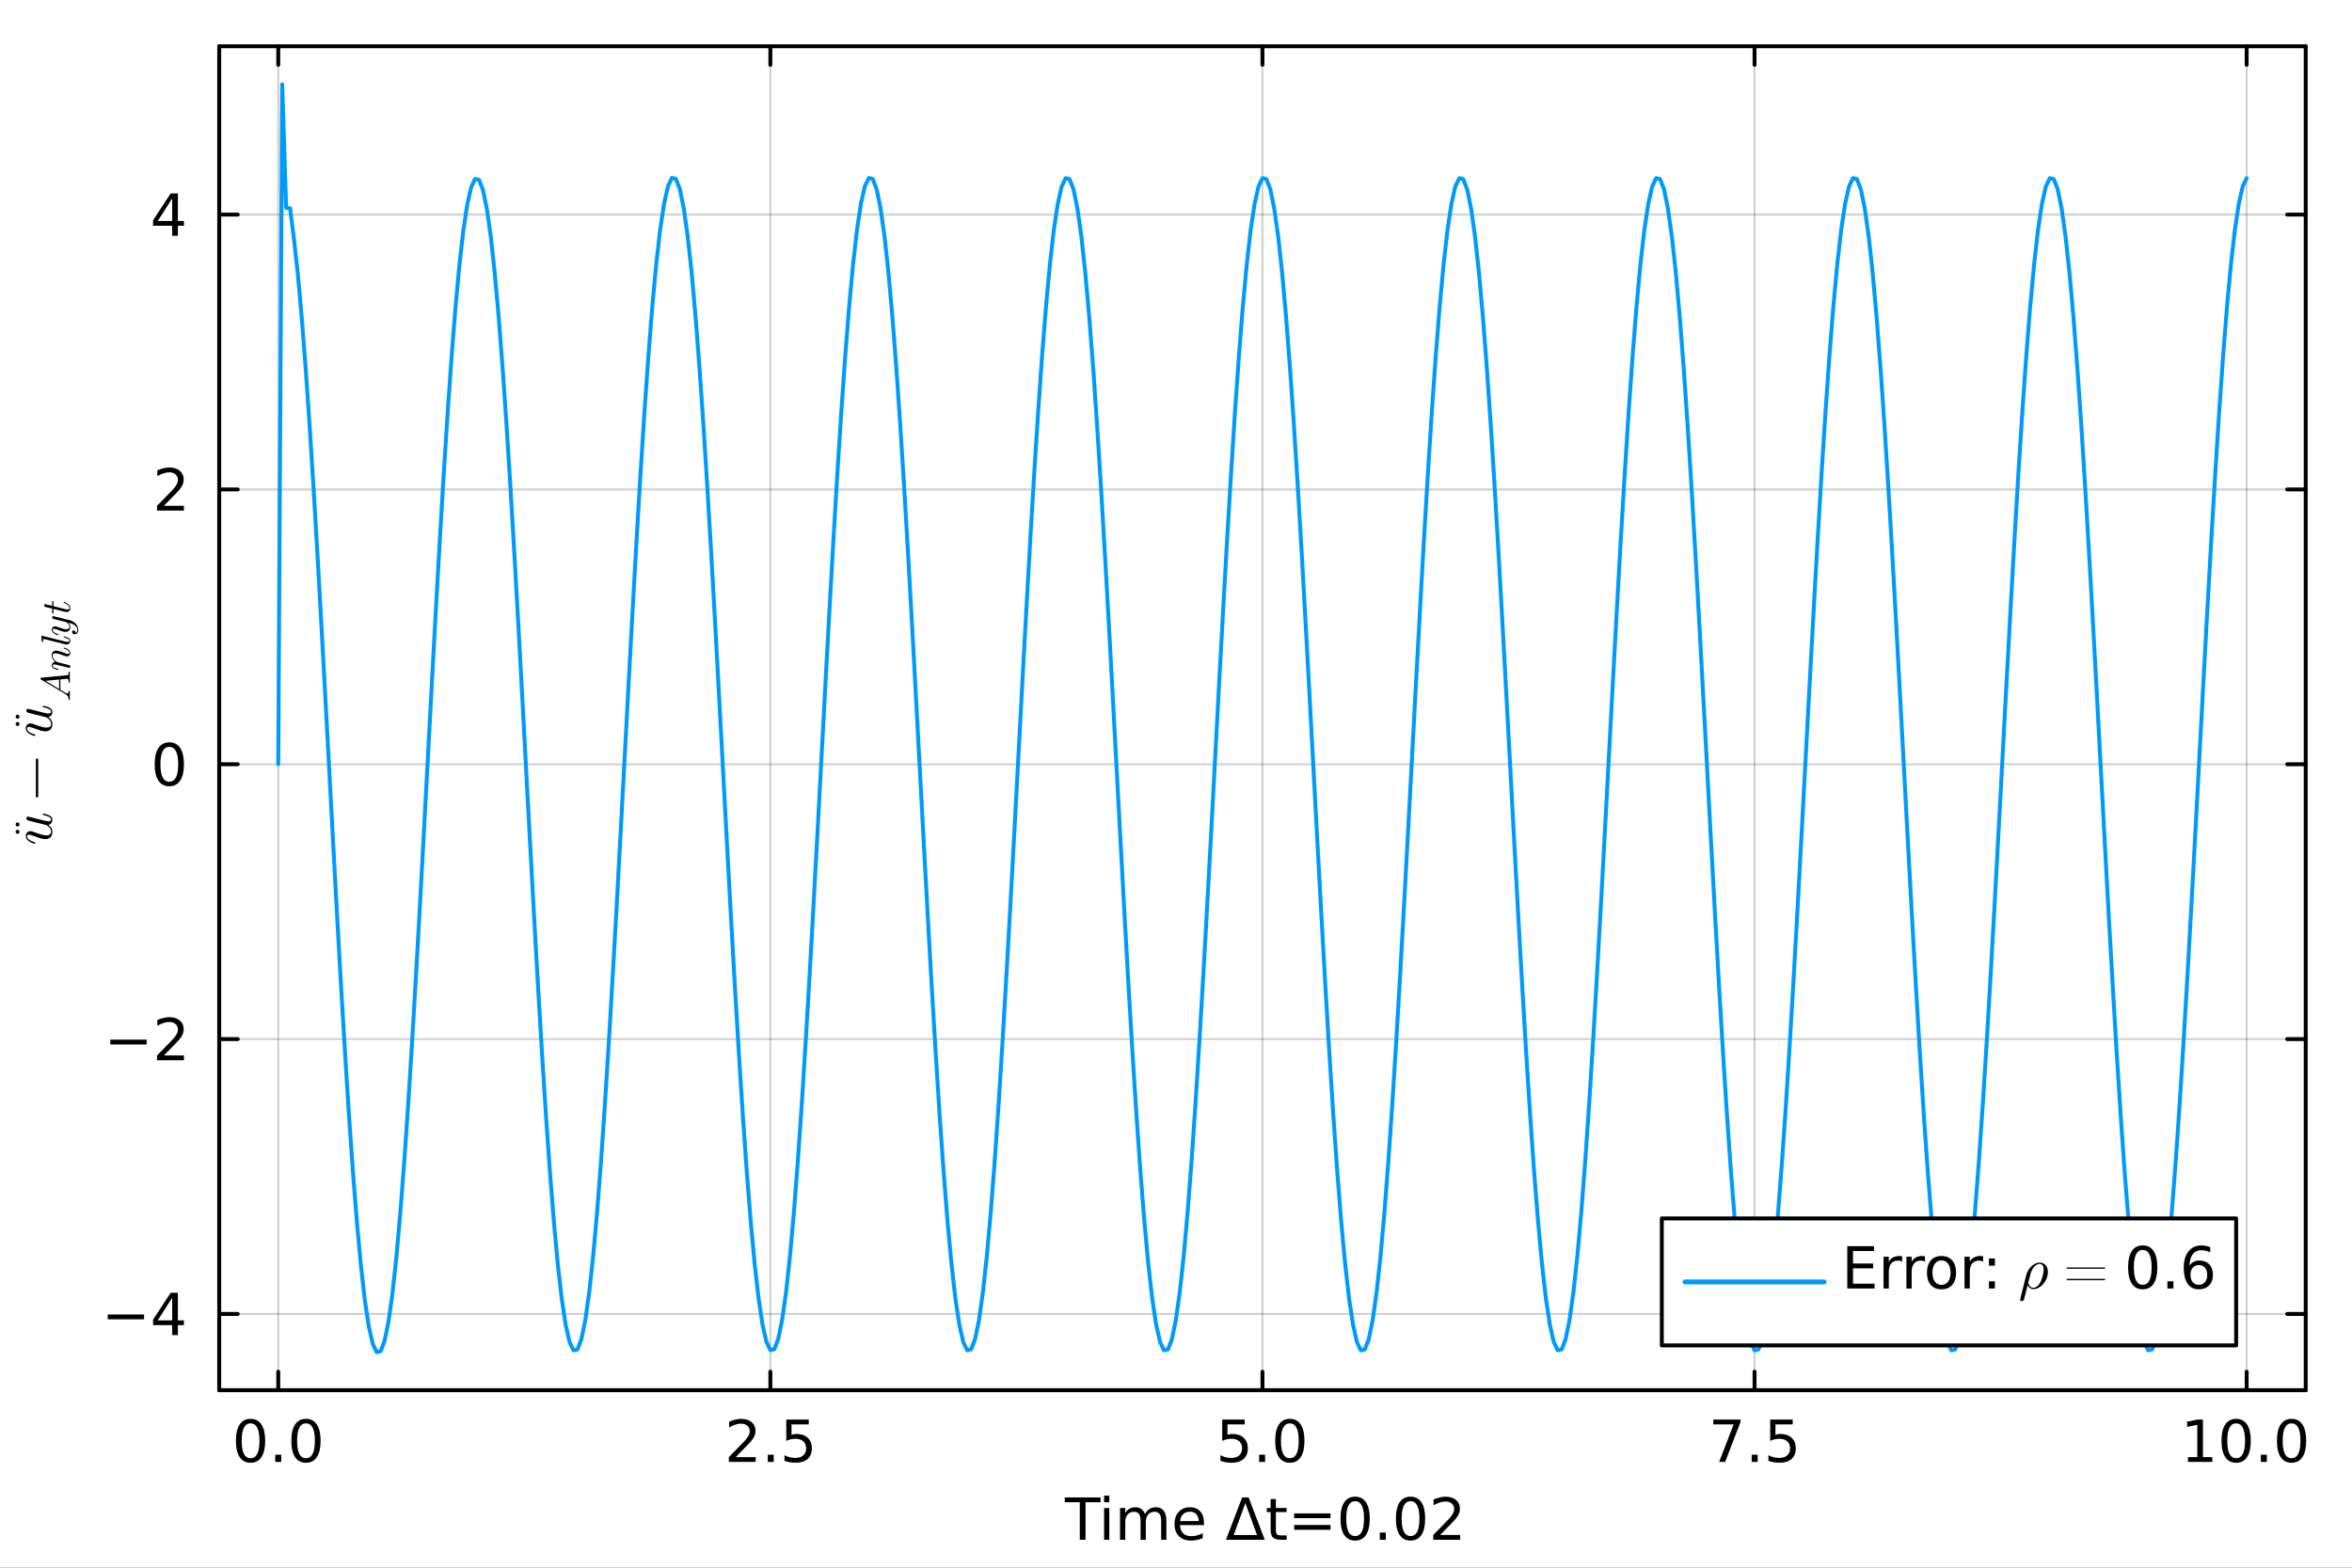 <?xml version="1.0" encoding="utf-8"?>
<svg xmlns="http://www.w3.org/2000/svg" xmlns:xlink="http://www.w3.org/1999/xlink" width="600" height="400" viewBox="0 0 2400 1600">
<rect x="0" y="0" width="2400" height="1600" fill="#333333" stroke="none"/>
<defs>
  <clipPath id="clip670">
    <rect x="0" y="0" width="2400" height="1600"/>
  </clipPath>
</defs>
<path clip-path="url(#clip670)" d="M0 1600 L2400 1600 L2400 0 L0 0  Z" fill="#ffffff" fill-rule="evenodd" fill-opacity="1"/>
<defs>
  <clipPath id="clip671">
    <rect x="480" y="0" width="1681" height="1600"/>
  </clipPath>
</defs>
<path clip-path="url(#clip670)" d="M223.689 1418.86 L2352.76 1418.86 L2352.76 47.244 L223.689 47.244  Z" fill="#ffffff" fill-rule="evenodd" fill-opacity="1"/>
<defs>
  <clipPath id="clip672">
    <rect x="223" y="47" width="2130" height="1373"/>
  </clipPath>
</defs>
<polyline clip-path="url(#clip672)" style="stroke:#000000; stroke-linecap:round; stroke-linejoin:round; stroke-width:2; stroke-opacity:0.1; fill:none" points="283.945,1418.86 283.945,47.244 "/>
<polyline clip-path="url(#clip672)" style="stroke:#000000; stroke-linecap:round; stroke-linejoin:round; stroke-width:2; stroke-opacity:0.1; fill:none" points="786.084,1418.86 786.084,47.244 "/>
<polyline clip-path="url(#clip672)" style="stroke:#000000; stroke-linecap:round; stroke-linejoin:round; stroke-width:2; stroke-opacity:0.1; fill:none" points="1288.22,1418.86 1288.22,47.244 "/>
<polyline clip-path="url(#clip672)" style="stroke:#000000; stroke-linecap:round; stroke-linejoin:round; stroke-width:2; stroke-opacity:0.1; fill:none" points="1790.36,1418.86 1790.36,47.244 "/>
<polyline clip-path="url(#clip672)" style="stroke:#000000; stroke-linecap:round; stroke-linejoin:round; stroke-width:2; stroke-opacity:0.1; fill:none" points="2292.5,1418.86 2292.5,47.244 "/>
<polyline clip-path="url(#clip672)" style="stroke:#000000; stroke-linecap:round; stroke-linejoin:round; stroke-width:2; stroke-opacity:0.1; fill:none" points="283.945,1418.86 283.945,47.244 "/>
<polyline clip-path="url(#clip672)" style="stroke:#000000; stroke-linecap:round; stroke-linejoin:round; stroke-width:2; stroke-opacity:0.1; fill:none" points="786.084,1418.86 786.084,47.244 "/>
<polyline clip-path="url(#clip672)" style="stroke:#000000; stroke-linecap:round; stroke-linejoin:round; stroke-width:2; stroke-opacity:0.1; fill:none" points="1288.22,1418.86 1288.22,47.244 "/>
<polyline clip-path="url(#clip672)" style="stroke:#000000; stroke-linecap:round; stroke-linejoin:round; stroke-width:2; stroke-opacity:0.1; fill:none" points="1790.36,1418.86 1790.36,47.244 "/>
<polyline clip-path="url(#clip672)" style="stroke:#000000; stroke-linecap:round; stroke-linejoin:round; stroke-width:2; stroke-opacity:0.1; fill:none" points="2292.5,1418.86 2292.5,47.244 "/>
<polyline clip-path="url(#clip672)" style="stroke:#000000; stroke-linecap:round; stroke-linejoin:round; stroke-width:2; stroke-opacity:0.1; fill:none" points="223.689,1341.01 2352.76,1341.01 "/>
<polyline clip-path="url(#clip672)" style="stroke:#000000; stroke-linecap:round; stroke-linejoin:round; stroke-width:2; stroke-opacity:0.1; fill:none" points="223.689,1060.51 2352.76,1060.51 "/>
<polyline clip-path="url(#clip672)" style="stroke:#000000; stroke-linecap:round; stroke-linejoin:round; stroke-width:2; stroke-opacity:0.1; fill:none" points="223.689,780.013 2352.76,780.013 "/>
<polyline clip-path="url(#clip672)" style="stroke:#000000; stroke-linecap:round; stroke-linejoin:round; stroke-width:2; stroke-opacity:0.1; fill:none" points="223.689,499.514 2352.76,499.514 "/>
<polyline clip-path="url(#clip672)" style="stroke:#000000; stroke-linecap:round; stroke-linejoin:round; stroke-width:2; stroke-opacity:0.1; fill:none" points="223.689,219.014 2352.76,219.014 "/>
<polyline clip-path="url(#clip672)" style="stroke:#000000; stroke-linecap:round; stroke-linejoin:round; stroke-width:2; stroke-opacity:0.1; fill:none" points="223.689,1341.01 2352.76,1341.01 "/>
<polyline clip-path="url(#clip672)" style="stroke:#000000; stroke-linecap:round; stroke-linejoin:round; stroke-width:2; stroke-opacity:0.1; fill:none" points="223.689,1060.51 2352.76,1060.51 "/>
<polyline clip-path="url(#clip672)" style="stroke:#000000; stroke-linecap:round; stroke-linejoin:round; stroke-width:2; stroke-opacity:0.1; fill:none" points="223.689,780.013 2352.76,780.013 "/>
<polyline clip-path="url(#clip672)" style="stroke:#000000; stroke-linecap:round; stroke-linejoin:round; stroke-width:2; stroke-opacity:0.1; fill:none" points="223.689,499.514 2352.76,499.514 "/>
<polyline clip-path="url(#clip672)" style="stroke:#000000; stroke-linecap:round; stroke-linejoin:round; stroke-width:2; stroke-opacity:0.1; fill:none" points="223.689,219.014 2352.76,219.014 "/>
<polyline clip-path="url(#clip670)" style="stroke:#000000; stroke-linecap:round; stroke-linejoin:round; stroke-width:4; stroke-opacity:1; fill:none" points="223.689,1418.86 2352.76,1418.86 "/>
<polyline clip-path="url(#clip670)" style="stroke:#000000; stroke-linecap:round; stroke-linejoin:round; stroke-width:4; stroke-opacity:1; fill:none" points="223.689,47.244 2352.76,47.244 "/>
<polyline clip-path="url(#clip670)" style="stroke:#000000; stroke-linecap:round; stroke-linejoin:round; stroke-width:4; stroke-opacity:1; fill:none" points="283.945,1418.86 283.945,1399.96 "/>
<polyline clip-path="url(#clip670)" style="stroke:#000000; stroke-linecap:round; stroke-linejoin:round; stroke-width:4; stroke-opacity:1; fill:none" points="786.084,1418.86 786.084,1399.96 "/>
<polyline clip-path="url(#clip670)" style="stroke:#000000; stroke-linecap:round; stroke-linejoin:round; stroke-width:4; stroke-opacity:1; fill:none" points="1288.22,1418.86 1288.22,1399.96 "/>
<polyline clip-path="url(#clip670)" style="stroke:#000000; stroke-linecap:round; stroke-linejoin:round; stroke-width:4; stroke-opacity:1; fill:none" points="1790.36,1418.86 1790.36,1399.96 "/>
<polyline clip-path="url(#clip670)" style="stroke:#000000; stroke-linecap:round; stroke-linejoin:round; stroke-width:4; stroke-opacity:1; fill:none" points="2292.5,1418.86 2292.5,1399.96 "/>
<polyline clip-path="url(#clip670)" style="stroke:#000000; stroke-linecap:round; stroke-linejoin:round; stroke-width:4; stroke-opacity:1; fill:none" points="283.945,47.244 283.945,66.142 "/>
<polyline clip-path="url(#clip670)" style="stroke:#000000; stroke-linecap:round; stroke-linejoin:round; stroke-width:4; stroke-opacity:1; fill:none" points="786.084,47.244 786.084,66.142 "/>
<polyline clip-path="url(#clip670)" style="stroke:#000000; stroke-linecap:round; stroke-linejoin:round; stroke-width:4; stroke-opacity:1; fill:none" points="1288.22,47.244 1288.22,66.142 "/>
<polyline clip-path="url(#clip670)" style="stroke:#000000; stroke-linecap:round; stroke-linejoin:round; stroke-width:4; stroke-opacity:1; fill:none" points="1790.36,47.244 1790.36,66.142 "/>
<polyline clip-path="url(#clip670)" style="stroke:#000000; stroke-linecap:round; stroke-linejoin:round; stroke-width:4; stroke-opacity:1; fill:none" points="2292.5,47.244 2292.5,66.142 "/>
<path clip-path="url(#clip670)" d="M255.676 1452.71 Q251.162 1452.71 248.876 1457.16 Q246.619 1461.59 246.619 1470.5 Q246.619 1479.39 248.876 1483.84 Q251.162 1488.27 255.676 1488.27 Q260.218 1488.27 262.475 1483.84 Q264.761 1479.39 264.761 1470.5 Q264.761 1461.59 262.475 1457.16 Q260.218 1452.71 255.676 1452.71 M255.676 1448.08 Q262.938 1448.08 266.758 1453.84 Q270.606 1459.57 270.606 1470.5 Q270.606 1481.41 266.758 1487.17 Q262.938 1492.9 255.676 1492.9 Q248.413 1492.9 244.565 1487.17 Q240.745 1481.41 240.745 1470.5 Q240.745 1459.57 244.565 1453.84 Q248.413 1448.08 255.676 1448.08 Z" fill="#000000" fill-rule="nonzero" fill-opacity="1" /><path clip-path="url(#clip670)" d="M280.878 1484.71 L286.983 1484.71 L286.983 1492.06 L280.878 1492.06 L280.878 1484.71 Z" fill="#000000" fill-rule="nonzero" fill-opacity="1" /><path clip-path="url(#clip670)" d="M312.215 1452.71 Q307.701 1452.71 305.415 1457.16 Q303.158 1461.59 303.158 1470.5 Q303.158 1479.39 305.415 1483.84 Q307.701 1488.27 312.215 1488.27 Q316.758 1488.27 319.014 1483.84 Q321.3 1479.39 321.3 1470.5 Q321.3 1461.59 319.014 1457.16 Q316.758 1452.71 312.215 1452.71 M312.215 1448.08 Q319.477 1448.08 323.297 1453.84 Q327.145 1459.57 327.145 1470.5 Q327.145 1481.41 323.297 1487.17 Q319.477 1492.9 312.215 1492.9 Q304.952 1492.9 301.104 1487.17 Q297.284 1481.41 297.284 1470.5 Q297.284 1459.57 301.104 1453.84 Q304.952 1448.08 312.215 1448.08 Z" fill="#000000" fill-rule="nonzero" fill-opacity="1" /><path clip-path="url(#clip670)" d="M750.754 1487.14 L771.153 1487.14 L771.153 1492.06 L743.723 1492.06 L743.723 1487.14 Q747.05 1483.7 752.78 1477.91 Q758.538 1472.09 760.013 1470.42 Q762.82 1467.26 763.919 1465.09 Q765.048 1462.89 765.048 1460.78 Q765.048 1457.34 762.617 1455.17 Q760.216 1453 756.339 1453 Q753.59 1453 750.523 1453.95 Q747.484 1454.91 744.012 1456.85 L744.012 1450.94 Q747.542 1449.53 750.609 1448.8 Q753.676 1448.08 756.223 1448.08 Q762.936 1448.08 766.929 1451.44 Q770.922 1454.79 770.922 1460.4 Q770.922 1463.07 769.909 1465.47 Q768.925 1467.84 766.292 1471.08 Q765.569 1471.92 761.691 1475.94 Q757.814 1479.94 750.754 1487.14 Z" fill="#000000" fill-rule="nonzero" fill-opacity="1" /><path clip-path="url(#clip670)" d="M783.422 1484.71 L789.527 1484.71 L789.527 1492.06 L783.422 1492.06 L783.422 1484.71 Z" fill="#000000" fill-rule="nonzero" fill-opacity="1" /><path clip-path="url(#clip670)" d="M802.316 1448.86 L825.262 1448.86 L825.262 1453.78 L807.669 1453.78 L807.669 1464.37 Q808.942 1463.93 810.216 1463.73 Q811.489 1463.5 812.762 1463.5 Q819.996 1463.5 824.22 1467.47 Q828.445 1471.43 828.445 1478.2 Q828.445 1485.17 824.104 1489.05 Q819.764 1492.9 811.865 1492.9 Q809.145 1492.9 806.309 1492.44 Q803.503 1491.97 800.493 1491.05 L800.493 1485.17 Q803.098 1486.59 805.875 1487.29 Q808.653 1487.98 811.749 1487.98 Q816.755 1487.98 819.677 1485.35 Q822.6 1482.71 822.6 1478.2 Q822.6 1473.69 819.677 1471.05 Q816.755 1468.42 811.749 1468.42 Q809.405 1468.42 807.062 1468.94 Q804.747 1469.46 802.316 1470.56 L802.316 1448.86 Z" fill="#000000" fill-rule="nonzero" fill-opacity="1" /><path clip-path="url(#clip670)" d="M1247.18 1448.86 L1270.12 1448.86 L1270.12 1453.78 L1252.53 1453.78 L1252.53 1464.37 Q1253.8 1463.93 1255.08 1463.73 Q1256.35 1463.5 1257.62 1463.5 Q1264.86 1463.5 1269.08 1467.47 Q1273.31 1471.43 1273.31 1478.2 Q1273.31 1485.17 1268.97 1489.05 Q1264.63 1492.9 1256.73 1492.9 Q1254.01 1492.9 1251.17 1492.44 Q1248.36 1491.97 1245.35 1491.05 L1245.35 1485.17 Q1247.96 1486.59 1250.74 1487.29 Q1253.51 1487.98 1256.61 1487.98 Q1261.62 1487.98 1264.54 1485.35 Q1267.46 1482.71 1267.46 1478.2 Q1267.46 1473.69 1264.54 1471.05 Q1261.62 1468.42 1256.61 1468.42 Q1254.27 1468.42 1251.92 1468.94 Q1249.61 1469.46 1247.18 1470.56 L1247.18 1448.86 Z" fill="#000000" fill-rule="nonzero" fill-opacity="1" /><path clip-path="url(#clip670)" d="M1284.82 1484.71 L1290.93 1484.71 L1290.93 1492.06 L1284.82 1492.06 L1284.82 1484.71 Z" fill="#000000" fill-rule="nonzero" fill-opacity="1" /><path clip-path="url(#clip670)" d="M1316.16 1452.71 Q1311.65 1452.71 1309.36 1457.16 Q1307.1 1461.59 1307.1 1470.5 Q1307.1 1479.39 1309.36 1483.84 Q1311.65 1488.27 1316.16 1488.27 Q1320.7 1488.27 1322.96 1483.84 Q1325.24 1479.39 1325.24 1470.5 Q1325.24 1461.59 1322.96 1457.16 Q1320.7 1452.71 1316.16 1452.71 M1316.16 1448.08 Q1323.42 1448.08 1327.24 1453.84 Q1331.09 1459.57 1331.09 1470.5 Q1331.09 1481.41 1327.24 1487.17 Q1323.42 1492.9 1316.16 1492.9 Q1308.9 1492.9 1305.05 1487.17 Q1301.23 1481.41 1301.23 1470.5 Q1301.23 1459.57 1305.05 1453.84 Q1308.9 1448.08 1316.16 1448.08 Z" fill="#000000" fill-rule="nonzero" fill-opacity="1" /><path clip-path="url(#clip670)" d="M1748.26 1448.86 L1776.04 1448.86 L1776.04 1451.35 L1760.36 1492.06 L1754.25 1492.06 L1769.01 1453.78 L1748.26 1453.78 L1748.26 1448.86 Z" fill="#000000" fill-rule="nonzero" fill-opacity="1" /><path clip-path="url(#clip670)" d="M1787.44 1484.71 L1793.54 1484.71 L1793.54 1492.06 L1787.44 1492.06 L1787.44 1484.71 Z" fill="#000000" fill-rule="nonzero" fill-opacity="1" /><path clip-path="url(#clip670)" d="M1806.33 1448.86 L1829.28 1448.86 L1829.28 1453.78 L1811.69 1453.78 L1811.69 1464.37 Q1812.96 1463.93 1814.23 1463.73 Q1815.51 1463.5 1816.78 1463.5 Q1824.01 1463.5 1828.24 1467.47 Q1832.46 1471.43 1832.46 1478.2 Q1832.46 1485.17 1828.12 1489.05 Q1823.78 1492.9 1815.88 1492.9 Q1813.16 1492.9 1810.33 1492.44 Q1807.52 1491.97 1804.51 1491.05 L1804.51 1485.17 Q1807.11 1486.59 1809.89 1487.29 Q1812.67 1487.98 1815.77 1487.98 Q1820.77 1487.98 1823.69 1485.35 Q1826.62 1482.71 1826.62 1478.2 Q1826.62 1473.69 1823.69 1471.05 Q1820.77 1468.42 1815.77 1468.42 Q1813.42 1468.42 1811.08 1468.94 Q1808.76 1469.46 1806.33 1470.56 L1806.33 1448.86 Z" fill="#000000" fill-rule="nonzero" fill-opacity="1" /><path clip-path="url(#clip670)" d="M2232.59 1487.14 L2242.14 1487.14 L2242.14 1454.18 L2231.75 1456.27 L2231.75 1450.94 L2242.08 1448.86 L2247.92 1448.86 L2247.92 1487.14 L2257.47 1487.14 L2257.47 1492.06 L2232.59 1492.06 L2232.59 1487.14 Z" fill="#000000" fill-rule="nonzero" fill-opacity="1" /><path clip-path="url(#clip670)" d="M2281.78 1452.71 Q2277.26 1452.71 2274.98 1457.16 Q2272.72 1461.59 2272.72 1470.5 Q2272.72 1479.39 2274.98 1483.84 Q2277.26 1488.27 2281.78 1488.27 Q2286.32 1488.27 2288.58 1483.84 Q2290.86 1479.39 2290.86 1470.5 Q2290.86 1461.59 2288.58 1457.16 Q2286.32 1452.71 2281.78 1452.71 M2281.78 1448.08 Q2289.04 1448.08 2292.86 1453.84 Q2296.71 1459.57 2296.71 1470.5 Q2296.71 1481.41 2292.86 1487.17 Q2289.04 1492.9 2281.78 1492.9 Q2274.52 1492.9 2270.67 1487.17 Q2266.85 1481.41 2266.85 1470.5 Q2266.85 1459.57 2270.67 1453.84 Q2274.52 1448.08 2281.78 1448.08 Z" fill="#000000" fill-rule="nonzero" fill-opacity="1" /><path clip-path="url(#clip670)" d="M2306.98 1484.71 L2313.09 1484.71 L2313.09 1492.06 L2306.98 1492.06 L2306.98 1484.71 Z" fill="#000000" fill-rule="nonzero" fill-opacity="1" /><path clip-path="url(#clip670)" d="M2338.32 1452.71 Q2333.8 1452.71 2331.52 1457.16 Q2329.26 1461.59 2329.26 1470.5 Q2329.26 1479.39 2331.52 1483.84 Q2333.8 1488.27 2338.32 1488.27 Q2342.86 1488.27 2345.12 1483.84 Q2347.4 1479.39 2347.4 1470.5 Q2347.4 1461.59 2345.12 1457.16 Q2342.86 1452.71 2338.32 1452.71 M2338.32 1448.08 Q2345.58 1448.08 2349.4 1453.84 Q2353.25 1459.57 2353.25 1470.5 Q2353.25 1481.41 2349.4 1487.17 Q2345.58 1492.9 2338.32 1492.9 Q2331.06 1492.9 2327.21 1487.17 Q2323.39 1481.41 2323.39 1470.5 Q2323.39 1459.57 2327.21 1453.84 Q2331.06 1448.08 2338.32 1448.08 Z" fill="#000000" fill-rule="nonzero" fill-opacity="1" /><path clip-path="url(#clip670)" d="M1086.49 1528.3 L1123.03 1528.3 L1123.03 1533.22 L1107.7 1533.22 L1107.7 1571.5 L1101.82 1571.5 L1101.82 1533.22 L1086.49 1533.22 L1086.49 1528.3 Z" fill="#000000" fill-rule="nonzero" fill-opacity="1" /><path clip-path="url(#clip670)" d="M1126.62 1539.09 L1131.94 1539.09 L1131.94 1571.5 L1126.62 1571.5 L1126.62 1539.09 M1126.62 1526.48 L1131.94 1526.48 L1131.94 1533.22 L1126.62 1533.22 L1126.62 1526.48 Z" fill="#000000" fill-rule="nonzero" fill-opacity="1" /><path clip-path="url(#clip670)" d="M1168.32 1545.31 Q1170.31 1541.73 1173.09 1540.02 Q1175.87 1538.31 1179.63 1538.31 Q1184.69 1538.31 1187.44 1541.87 Q1190.19 1545.4 1190.19 1551.94 L1190.19 1571.5 L1184.84 1571.5 L1184.84 1552.11 Q1184.84 1547.45 1183.19 1545.2 Q1181.54 1542.94 1178.15 1542.94 Q1174.02 1542.94 1171.61 1545.69 Q1169.21 1548.44 1169.21 1553.18 L1169.21 1571.5 L1163.86 1571.5 L1163.86 1552.11 Q1163.86 1547.43 1162.21 1545.2 Q1160.56 1542.94 1157.12 1542.94 Q1153.04 1542.94 1150.64 1545.72 Q1148.23 1548.47 1148.23 1553.18 L1148.23 1571.5 L1142.88 1571.5 L1142.88 1539.09 L1148.23 1539.09 L1148.23 1544.13 Q1150.06 1541.15 1152.6 1539.73 Q1155.15 1538.31 1158.65 1538.31 Q1162.18 1538.31 1164.64 1540.11 Q1167.13 1541.9 1168.32 1545.31 Z" fill="#000000" fill-rule="nonzero" fill-opacity="1" /><path clip-path="url(#clip670)" d="M1228.53 1553.97 L1228.53 1556.57 L1204.05 1556.57 Q1204.4 1562.07 1207.35 1564.96 Q1210.33 1567.83 1215.62 1567.83 Q1218.69 1567.83 1221.56 1567.07 Q1224.45 1566.32 1227.29 1564.82 L1227.29 1569.85 Q1224.42 1571.07 1221.41 1571.7 Q1218.4 1572.34 1215.31 1572.34 Q1207.55 1572.34 1203.01 1567.83 Q1198.49 1563.31 1198.49 1555.61 Q1198.49 1547.66 1202.78 1543 Q1207.09 1538.31 1214.38 1538.31 Q1220.92 1538.31 1224.71 1542.54 Q1228.53 1546.73 1228.53 1553.97 M1223.21 1552.4 Q1223.15 1548.03 1220.75 1545.43 Q1218.37 1542.83 1214.44 1542.83 Q1209.98 1542.83 1207.29 1545.34 Q1204.63 1547.86 1204.22 1552.43 L1223.21 1552.4 Z" fill="#000000" fill-rule="nonzero" fill-opacity="1" /><path clip-path="url(#clip670)" d="M1270.77 1534.06 L1258.91 1566.64 L1282.67 1566.64 L1270.77 1534.06 M1250.98 1571.5 L1267.48 1528.3 L1274.1 1528.3 L1290.57 1571.5 L1250.98 1571.5 Z" fill="#000000" fill-rule="nonzero" fill-opacity="1" /><path clip-path="url(#clip670)" d="M1301.91 1529.89 L1301.91 1539.09 L1312.87 1539.09 L1312.87 1543.23 L1301.91 1543.23 L1301.91 1560.82 Q1301.91 1564.79 1302.98 1565.92 Q1304.08 1567.04 1307.41 1567.04 L1312.87 1567.04 L1312.87 1571.5 L1307.41 1571.5 Q1301.24 1571.5 1298.9 1569.21 Q1296.56 1566.9 1296.56 1560.82 L1296.56 1543.23 L1292.65 1543.23 L1292.65 1539.09 L1296.56 1539.09 L1296.56 1529.89 L1301.91 1529.89 Z" fill="#000000" fill-rule="nonzero" fill-opacity="1" /><path clip-path="url(#clip670)" d="M1320.57 1544.59 L1357.67 1544.59 L1357.67 1549.45 L1320.57 1549.45 L1320.57 1544.59 M1320.57 1556.4 L1357.67 1556.4 L1357.67 1561.31 L1320.57 1561.31 L1320.57 1556.4 Z" fill="#000000" fill-rule="nonzero" fill-opacity="1" /><path clip-path="url(#clip670)" d="M1382.78 1532.15 Q1378.27 1532.15 1375.98 1536.6 Q1373.73 1541.03 1373.73 1549.94 Q1373.73 1558.83 1375.98 1563.28 Q1378.27 1567.71 1382.78 1567.71 Q1387.32 1567.71 1389.58 1563.28 Q1391.87 1558.83 1391.87 1549.94 Q1391.87 1541.03 1389.58 1536.6 Q1387.32 1532.15 1382.78 1532.15 M1382.78 1527.52 Q1390.04 1527.52 1393.86 1533.28 Q1397.71 1539.01 1397.71 1549.94 Q1397.71 1560.85 1393.86 1566.61 Q1390.04 1572.34 1382.78 1572.34 Q1375.52 1572.34 1371.67 1566.61 Q1367.85 1560.85 1367.85 1549.94 Q1367.85 1539.01 1371.67 1533.28 Q1375.52 1527.52 1382.78 1527.52 Z" fill="#000000" fill-rule="nonzero" fill-opacity="1" /><path clip-path="url(#clip670)" d="M1407.98 1564.15 L1414.09 1564.15 L1414.09 1571.5 L1407.98 1571.5 L1407.98 1564.15 Z" fill="#000000" fill-rule="nonzero" fill-opacity="1" /><path clip-path="url(#clip670)" d="M1439.32 1532.15 Q1434.81 1532.15 1432.52 1536.6 Q1430.26 1541.03 1430.26 1549.94 Q1430.26 1558.83 1432.52 1563.28 Q1434.81 1567.71 1439.32 1567.71 Q1443.86 1567.71 1446.12 1563.28 Q1448.41 1558.83 1448.41 1549.94 Q1448.41 1541.03 1446.12 1536.6 Q1443.86 1532.15 1439.32 1532.15 M1439.32 1527.52 Q1446.58 1527.52 1450.4 1533.28 Q1454.25 1539.01 1454.25 1549.94 Q1454.25 1560.85 1450.4 1566.61 Q1446.58 1572.34 1439.32 1572.34 Q1432.06 1572.34 1428.21 1566.61 Q1424.39 1560.85 1424.39 1549.94 Q1424.39 1539.01 1428.21 1533.28 Q1432.06 1527.52 1439.32 1527.52 Z" fill="#000000" fill-rule="nonzero" fill-opacity="1" /><path clip-path="url(#clip670)" d="M1469.56 1566.58 L1489.96 1566.58 L1489.96 1571.5 L1462.53 1571.5 L1462.53 1566.58 Q1465.85 1563.14 1471.58 1557.35 Q1477.34 1551.53 1478.82 1549.86 Q1481.62 1546.7 1482.72 1544.53 Q1483.85 1542.33 1483.85 1540.22 Q1483.85 1536.78 1481.42 1534.61 Q1479.02 1532.44 1475.14 1532.44 Q1472.39 1532.44 1469.33 1533.39 Q1466.29 1534.35 1462.82 1536.29 L1462.82 1530.38 Q1466.35 1528.97 1469.41 1528.24 Q1472.48 1527.52 1475.03 1527.52 Q1481.74 1527.52 1485.73 1530.88 Q1489.73 1534.23 1489.73 1539.84 Q1489.73 1542.51 1488.71 1544.91 Q1487.73 1547.28 1485.1 1550.52 Q1484.37 1551.36 1480.5 1555.38 Q1476.62 1559.38 1469.56 1566.58 Z" fill="#000000" fill-rule="nonzero" fill-opacity="1" /><polyline clip-path="url(#clip670)" style="stroke:#000000; stroke-linecap:round; stroke-linejoin:round; stroke-width:4; stroke-opacity:1; fill:none" points="223.689,1418.86 223.689,47.244 "/>
<polyline clip-path="url(#clip670)" style="stroke:#000000; stroke-linecap:round; stroke-linejoin:round; stroke-width:4; stroke-opacity:1; fill:none" points="2352.76,1418.86 2352.76,47.244 "/>
<polyline clip-path="url(#clip670)" style="stroke:#000000; stroke-linecap:round; stroke-linejoin:round; stroke-width:4; stroke-opacity:1; fill:none" points="223.689,1341.01 242.586,1341.01 "/>
<polyline clip-path="url(#clip670)" style="stroke:#000000; stroke-linecap:round; stroke-linejoin:round; stroke-width:4; stroke-opacity:1; fill:none" points="223.689,1060.51 242.586,1060.51 "/>
<polyline clip-path="url(#clip670)" style="stroke:#000000; stroke-linecap:round; stroke-linejoin:round; stroke-width:4; stroke-opacity:1; fill:none" points="223.689,780.013 242.586,780.013 "/>
<polyline clip-path="url(#clip670)" style="stroke:#000000; stroke-linecap:round; stroke-linejoin:round; stroke-width:4; stroke-opacity:1; fill:none" points="223.689,499.514 242.586,499.514 "/>
<polyline clip-path="url(#clip670)" style="stroke:#000000; stroke-linecap:round; stroke-linejoin:round; stroke-width:4; stroke-opacity:1; fill:none" points="223.689,219.014 242.586,219.014 "/>
<polyline clip-path="url(#clip670)" style="stroke:#000000; stroke-linecap:round; stroke-linejoin:round; stroke-width:4; stroke-opacity:1; fill:none" points="2352.76,1341.01 2333.86,1341.01 "/>
<polyline clip-path="url(#clip670)" style="stroke:#000000; stroke-linecap:round; stroke-linejoin:round; stroke-width:4; stroke-opacity:1; fill:none" points="2352.76,1060.51 2333.86,1060.51 "/>
<polyline clip-path="url(#clip670)" style="stroke:#000000; stroke-linecap:round; stroke-linejoin:round; stroke-width:4; stroke-opacity:1; fill:none" points="2352.76,780.013 2333.86,780.013 "/>
<polyline clip-path="url(#clip670)" style="stroke:#000000; stroke-linecap:round; stroke-linejoin:round; stroke-width:4; stroke-opacity:1; fill:none" points="2352.76,499.514 2333.86,499.514 "/>
<polyline clip-path="url(#clip670)" style="stroke:#000000; stroke-linecap:round; stroke-linejoin:round; stroke-width:4; stroke-opacity:1; fill:none" points="2352.76,219.014 2333.86,219.014 "/>
<path clip-path="url(#clip670)" d="M109.94 1341.58 L147.035 1341.58 L147.035 1346.5 L109.94 1346.5 L109.94 1341.58 Z" fill="#000000" fill-rule="nonzero" fill-opacity="1" /><path clip-path="url(#clip670)" d="M175.709 1324.5 L160.953 1347.57 L175.709 1347.57 L175.709 1324.5 M174.176 1319.41 L181.525 1319.41 L181.525 1347.57 L187.689 1347.57 L187.689 1352.43 L181.525 1352.43 L181.525 1362.61 L175.709 1362.61 L175.709 1352.43 L156.207 1352.43 L156.207 1346.78 L174.176 1319.41 Z" fill="#000000" fill-rule="nonzero" fill-opacity="1" /><path clip-path="url(#clip670)" d="M112.544 1061.08 L149.639 1061.08 L149.639 1066 L112.544 1066 L112.544 1061.08 Z" fill="#000000" fill-rule="nonzero" fill-opacity="1" /><path clip-path="url(#clip670)" d="M167.289 1077.19 L187.689 1077.19 L187.689 1082.11 L160.258 1082.11 L160.258 1077.19 Q163.586 1073.75 169.315 1067.96 Q175.073 1062.15 176.549 1060.47 Q179.355 1057.32 180.455 1055.15 Q181.583 1052.95 181.583 1050.83 Q181.583 1047.39 179.153 1045.22 Q176.751 1043.05 172.874 1043.05 Q170.125 1043.05 167.058 1044.01 Q164.02 1044.96 160.548 1046.9 L160.548 1041 Q164.078 1039.58 167.145 1038.85 Q170.212 1038.13 172.758 1038.13 Q179.471 1038.13 183.464 1041.49 Q187.457 1044.84 187.457 1050.46 Q187.457 1053.12 186.444 1055.52 Q185.461 1057.89 182.827 1061.13 Q182.104 1061.97 178.227 1066 Q174.35 1069.99 167.289 1077.19 Z" fill="#000000" fill-rule="nonzero" fill-opacity="1" /><path clip-path="url(#clip670)" d="M172.758 762.261 Q168.244 762.261 165.958 766.717 Q163.701 771.144 163.701 780.056 Q163.701 788.94 165.958 793.395 Q168.244 797.823 172.758 797.823 Q177.301 797.823 179.558 793.395 Q181.844 788.94 181.844 780.056 Q181.844 771.144 179.558 766.717 Q177.301 762.261 172.758 762.261 M172.758 757.632 Q180.021 757.632 183.84 763.39 Q187.689 769.119 187.689 780.056 Q187.689 790.965 183.84 796.723 Q180.021 802.452 172.758 802.452 Q165.495 802.452 161.647 796.723 Q157.828 790.965 157.828 780.056 Q157.828 769.119 161.647 763.39 Q165.495 757.632 172.758 757.632 Z" fill="#000000" fill-rule="nonzero" fill-opacity="1" /><path clip-path="url(#clip670)" d="M167.289 516.195 L187.689 516.195 L187.689 521.114 L160.258 521.114 L160.258 516.195 Q163.586 512.751 169.315 506.964 Q175.073 501.148 176.549 499.47 Q179.355 496.316 180.455 494.146 Q181.583 491.947 181.583 489.835 Q181.583 486.392 179.153 484.221 Q176.751 482.051 172.874 482.051 Q170.125 482.051 167.058 483.006 Q164.02 483.961 160.548 485.9 L160.548 479.997 Q164.078 478.579 167.145 477.856 Q170.212 477.132 172.758 477.132 Q179.471 477.132 183.464 480.489 Q187.457 483.845 187.457 489.459 Q187.457 492.121 186.444 494.522 Q185.461 496.895 182.827 500.136 Q182.104 500.975 178.227 504.997 Q174.35 508.99 167.289 516.195 Z" fill="#000000" fill-rule="nonzero" fill-opacity="1" /><path clip-path="url(#clip670)" d="M175.709 202.507 L160.953 225.568 L175.709 225.568 L175.709 202.507 M174.176 197.414 L181.525 197.414 L181.525 225.568 L187.689 225.568 L187.689 230.429 L181.525 230.429 L181.525 240.614 L175.709 240.614 L175.709 230.429 L156.207 230.429 L156.207 224.787 L174.176 197.414 Z" fill="#000000" fill-rule="nonzero" fill-opacity="1" /><path clip-path="url(#clip670)" d="M16.525 847.497 Q17.119 846.902 17.898 846.902 Q18.677 846.902 19.291 847.456 Q19.906 848.029 19.906 848.952 Q19.906 849.792 19.312 850.366 Q18.697 850.96 17.898 850.96 Q17.14 850.96 16.545 850.386 Q15.93 849.833 15.93 848.911 Q15.93 848.091 16.525 847.497 M16.525 840.016 Q17.119 839.422 17.898 839.422 Q18.677 839.422 19.291 839.975 Q19.906 840.549 19.906 841.471 Q19.906 842.311 19.312 842.906 Q18.697 843.5 17.898 843.5 Q17.16 843.5 16.545 842.926 Q15.93 842.352 15.93 841.43 Q15.93 840.61 16.525 840.016 Z" fill="#000000" fill-rule="nonzero" fill-opacity="1" /><path clip-path="url(#clip670)" d="M44.206 830.329 Q47.983 831.09 50.149 832.115 Q53.458 833.784 53.458 836.565 Q53.458 838.498 52.374 839.962 Q51.262 841.396 49.417 841.894 Q50.149 842.45 50.647 842.948 Q51.145 843.417 51.906 844.324 Q52.638 845.232 53.048 846.461 Q53.458 847.662 53.458 849.038 Q53.458 850.092 53.252 851.058 Q53.077 852.024 52.579 853.049 Q52.052 854.044 51.262 854.776 Q50.471 855.479 49.183 855.948 Q47.895 856.416 46.255 856.416 Q44.206 856.416 41.424 855.625 Q38.643 854.806 33.666 852.932 Q31.03 851.907 29.567 851.907 Q28.893 851.907 28.454 852.054 Q28.015 852.2 27.868 852.493 Q27.693 852.756 27.663 852.932 Q27.605 853.108 27.605 853.4 Q27.605 855.216 29.45 856.797 Q31.294 858.378 35.042 859.461 Q35.773 859.695 35.949 859.842 Q36.125 859.988 36.125 860.427 Q36.096 861.159 35.51 861.159 Q35.276 861.159 34.368 860.896 Q33.431 860.632 32.055 860.017 Q30.65 859.373 29.391 858.495 Q28.103 857.616 27.195 856.24 Q26.287 854.835 26.287 853.225 Q26.287 851.029 27.722 849.682 Q29.127 848.306 31.206 848.306 Q32.494 848.306 34.983 849.331 Q43.62 852.581 47.221 852.581 Q52.111 852.581 52.111 848.862 Q52.111 847.633 51.613 846.491 Q51.115 845.32 50.413 844.558 Q49.71 843.797 48.949 843.212 Q48.187 842.597 47.69 842.333 Q47.192 842.04 47.075 842.011 L29.04 837.532 Q28.337 837.356 27.868 837.034 Q27.371 836.683 27.195 836.273 Q27.019 835.863 26.99 835.629 Q26.931 835.394 26.931 835.189 Q26.931 834.457 27.371 833.96 Q27.81 833.433 28.571 833.433 Q28.718 833.433 29.42 833.608 Q30.094 833.755 31.089 833.989 Q32.055 834.223 32.582 834.34 Q36.271 835.277 36.652 835.365 L43.122 837.034 Q43.503 837.122 44.733 837.415 Q45.962 837.678 46.606 837.824 Q47.221 837.971 48.07 838.117 Q48.89 838.234 49.358 838.234 Q50.822 838.234 51.467 837.795 Q52.111 837.356 52.111 836.39 Q52.111 835.482 51.496 834.78 Q50.852 834.048 49.622 833.491 Q48.363 832.935 47.338 832.613 Q46.314 832.291 44.703 831.881 Q44.001 831.735 43.825 831.617 Q43.62 831.471 43.62 831.061 Q43.62 830.329 44.206 830.329 Z" fill="#000000" fill-rule="nonzero" fill-opacity="1" /><path clip-path="url(#clip670)" d="M36.945 774.406 Q37.296 774.054 37.794 774.054 Q38.291 774.054 38.643 774.406 Q38.994 774.757 38.994 775.255 L38.994 812.789 Q38.994 813.287 38.643 813.638 Q38.291 813.99 37.794 813.99 Q37.296 813.99 36.945 813.638 Q36.593 813.287 36.593 812.789 L36.593 775.255 Q36.593 774.757 36.945 774.406 Z" fill="#000000" fill-rule="nonzero" fill-opacity="1" /><path clip-path="url(#clip670)" d="M16.525 737.493 Q17.119 736.899 17.898 736.899 Q18.677 736.899 19.291 737.452 Q19.906 738.026 19.906 738.948 Q19.906 739.789 19.312 740.362 Q18.697 740.957 17.898 740.957 Q17.14 740.957 16.545 740.383 Q15.93 739.83 15.93 738.907 Q15.93 738.087 16.525 737.493 M16.525 730.013 Q17.119 729.418 17.898 729.418 Q18.677 729.418 19.291 729.972 Q19.906 730.545 19.906 731.468 Q19.906 732.308 19.312 732.902 Q18.697 733.497 17.898 733.497 Q17.16 733.497 16.545 732.923 Q15.93 732.349 15.93 731.427 Q15.93 730.607 16.525 730.013 Z" fill="#000000" fill-rule="nonzero" fill-opacity="1" /><path clip-path="url(#clip670)" d="M44.206 720.326 Q47.983 721.087 50.149 722.112 Q53.458 723.781 53.458 726.562 Q53.458 728.494 52.374 729.958 Q51.262 731.393 49.417 731.891 Q50.149 732.447 50.647 732.945 Q51.145 733.413 51.906 734.321 Q52.638 735.228 53.048 736.458 Q53.458 737.658 53.458 739.034 Q53.458 740.088 53.252 741.055 Q53.077 742.021 52.579 743.046 Q52.052 744.041 51.262 744.773 Q50.471 745.476 49.183 745.944 Q47.895 746.412 46.255 746.412 Q44.206 746.412 41.424 745.622 Q38.643 744.802 33.666 742.928 Q31.03 741.904 29.567 741.904 Q28.893 741.904 28.454 742.05 Q28.015 742.196 27.868 742.489 Q27.693 742.753 27.663 742.928 Q27.605 743.104 27.605 743.397 Q27.605 745.212 29.45 746.793 Q31.294 748.374 35.042 749.457 Q35.773 749.692 35.949 749.838 Q36.125 749.984 36.125 750.424 Q36.096 751.156 35.51 751.156 Q35.276 751.156 34.368 750.892 Q33.431 750.629 32.055 750.014 Q30.65 749.37 29.391 748.491 Q28.103 747.613 27.195 746.237 Q26.287 744.831 26.287 743.221 Q26.287 741.025 27.722 739.679 Q29.127 738.302 31.206 738.302 Q32.494 738.302 34.983 739.327 Q43.62 742.577 47.221 742.577 Q52.111 742.577 52.111 738.859 Q52.111 737.629 51.613 736.487 Q51.115 735.316 50.413 734.555 Q49.71 733.794 48.949 733.208 Q48.187 732.593 47.69 732.33 Q47.192 732.037 47.075 732.008 L29.04 727.528 Q28.337 727.352 27.868 727.03 Q27.371 726.679 27.195 726.269 Q27.019 725.859 26.99 725.625 Q26.931 725.391 26.931 725.186 Q26.931 724.454 27.371 723.956 Q27.81 723.429 28.571 723.429 Q28.718 723.429 29.42 723.605 Q30.094 723.751 31.089 723.986 Q32.055 724.22 32.582 724.337 Q36.271 725.274 36.652 725.362 L43.122 727.03 Q43.503 727.118 44.733 727.411 Q45.962 727.675 46.606 727.821 Q47.221 727.967 48.07 728.114 Q48.89 728.231 49.358 728.231 Q50.822 728.231 51.467 727.792 Q52.111 727.352 52.111 726.386 Q52.111 725.479 51.496 724.776 Q50.852 724.044 49.622 723.488 Q48.363 722.931 47.338 722.609 Q46.314 722.287 44.703 721.877 Q44.001 721.731 43.825 721.614 Q43.62 721.468 43.62 721.058 Q43.62 720.326 44.206 720.326 Z" fill="#000000" fill-rule="nonzero" fill-opacity="1" /><path clip-path="url(#clip670)" d="M70.472 685.429 Q70.862 685.429 71.067 685.593 Q71.251 685.737 71.292 685.88 Q71.312 686.003 71.312 686.188 Q71.312 686.72 71.251 688.565 Q71.189 690.41 71.189 690.942 Q71.189 691.803 71.251 693.566 Q71.312 695.328 71.312 696.189 Q71.312 696.763 70.841 696.763 Q70.534 696.763 70.37 696.701 Q70.185 696.64 70.124 696.476 Q70.042 696.291 70.042 696.189 Q70.021 696.066 70.021 695.759 Q70.021 695.349 69.98 694.918 Q69.919 694.488 69.796 693.955 Q69.673 693.422 69.365 693.094 Q69.058 692.746 68.628 692.746 Q68.443 692.746 66.927 692.889 Q65.41 693.033 63.648 693.217 Q61.864 693.402 61.618 693.422 L61.618 703.956 Q63.279 704.92 64.426 705.596 Q65.574 706.272 65.963 706.518 Q66.353 706.764 66.599 706.908 Q66.845 707.051 66.988 707.133 Q68.074 707.727 68.546 707.727 Q69.857 707.727 70.021 705.76 Q70.021 705.084 70.513 705.084 Q70.882 705.084 71.087 705.248 Q71.272 705.412 71.292 705.555 Q71.312 705.678 71.312 705.883 Q71.312 706.559 71.251 707.973 Q71.189 709.388 71.189 710.084 Q71.189 710.679 71.251 711.908 Q71.312 713.138 71.312 713.691 Q71.312 713.937 71.169 714.081 Q71.026 714.224 70.841 714.224 Q70.554 714.224 70.39 714.183 Q70.226 714.122 70.144 713.958 Q70.062 713.794 70.062 713.712 Q70.042 713.63 70.021 713.343 Q69.919 711.785 69.181 710.576 Q68.423 709.347 66.476 708.178 L41.964 693.586 Q41.718 693.443 41.595 693.34 Q41.472 693.238 41.37 693.033 Q41.267 692.807 41.267 692.479 Q41.267 691.967 41.431 691.865 Q41.575 691.762 42.272 691.701 L68.505 689.139 Q69.058 689.077 69.284 689.036 Q69.489 688.975 69.714 688.708 Q69.919 688.422 69.98 687.909 Q70.021 687.376 70.021 686.393 Q70.021 686.024 70.042 685.88 Q70.042 685.737 70.144 685.593 Q70.247 685.429 70.472 685.429 M60.307 693.545 L46.473 694.877 L60.307 703.157 L60.307 693.545 Z" fill="#000000" fill-rule="nonzero" fill-opacity="1" /><path clip-path="url(#clip670)" d="M65.308 660.967 Q65.472 660.967 66.107 661.152 Q66.742 661.336 67.726 661.787 Q68.71 662.217 69.611 662.812 Q70.493 663.406 71.148 664.39 Q71.784 665.353 71.784 666.46 Q71.784 667.935 70.8 668.919 Q69.816 669.903 68.341 669.903 Q67.521 669.903 66.394 669.472 Q59.118 666.747 56.618 666.747 Q53.687 666.747 53.687 669.022 Q53.687 670.149 54.117 671.214 Q54.527 672.26 55.101 672.977 Q55.675 673.694 56.474 674.35 Q57.253 674.985 57.786 675.313 Q58.298 675.621 58.811 675.867 L60.901 676.4 Q61.475 676.523 63.709 677.117 L67.501 678.039 Q70.329 678.695 70.595 678.838 Q71.169 679.043 71.477 679.494 Q71.784 679.945 71.784 680.396 Q71.784 680.908 71.477 681.257 Q71.169 681.605 70.636 681.605 Q70.554 681.605 70.247 681.544 Q69.939 681.482 69.509 681.38 Q69.079 681.277 68.833 681.236 L59.139 678.797 Q57.376 678.347 56.823 678.244 Q56.249 678.121 55.614 678.121 Q53.687 678.121 53.687 679.433 Q53.687 680.499 54.958 681.195 Q56.228 681.892 58.688 682.487 Q59.364 682.671 59.508 682.794 Q59.651 682.896 59.651 683.204 Q59.631 683.716 59.221 683.716 Q59.118 683.716 58.442 683.552 Q57.766 683.388 56.802 683.081 Q55.819 682.753 55.163 682.446 Q54.671 682.179 54.445 682.036 Q54.2 681.872 53.728 681.482 Q53.236 681.072 53.011 680.54 Q52.765 679.986 52.765 679.31 Q52.765 677.793 53.749 676.687 Q54.712 675.58 56.413 675.436 Q52.765 672.711 52.765 668.899 Q52.765 666.644 53.953 665.353 Q55.142 664.062 57.253 664.062 Q57.745 664.062 58.38 664.164 Q58.995 664.246 59.774 664.451 Q60.553 664.636 61.147 664.8 Q61.742 664.964 62.705 665.292 Q63.648 665.619 64.057 665.763 Q64.467 665.906 65.43 666.255 Q66.373 666.583 66.476 666.624 Q68.382 667.382 69.468 667.382 Q70.185 667.382 70.513 667.157 Q70.841 666.911 70.841 666.378 Q70.841 664.943 69.427 663.877 Q67.992 662.791 65.656 662.094 Q65.144 661.93 65.021 661.848 Q64.898 661.746 64.898 661.459 Q64.898 660.967 65.308 660.967 Z" fill="#000000" fill-rule="nonzero" fill-opacity="1" /><path clip-path="url(#clip670)" d="M42.641 648.804 L66.906 654.85 Q67.869 655.096 68.915 655.096 Q70.841 655.096 70.841 653.825 Q70.841 653.231 70.452 652.739 Q70.042 652.247 69.243 651.878 Q68.423 651.489 67.644 651.243 Q66.865 650.976 65.656 650.648 Q65.185 650.546 65.041 650.443 Q64.898 650.341 64.898 650.054 Q64.898 649.542 65.308 649.542 Q67.828 650.054 69.427 650.812 Q71.784 651.919 71.784 653.968 Q71.784 655.505 70.718 656.653 Q69.632 657.78 67.91 657.78 Q67.255 657.78 66.476 657.575 L45.489 652.288 L44.669 652.144 Q44.444 652.144 44.321 652.226 Q44.198 652.308 44.075 652.8 Q43.952 653.272 43.952 654.214 Q43.952 654.604 43.932 654.788 Q43.911 654.952 43.809 655.116 Q43.706 655.26 43.481 655.26 Q43.112 655.26 42.907 655.116 Q42.702 654.952 42.661 654.829 Q42.62 654.706 42.599 654.46 Q42.579 654.112 42.477 652.944 Q42.354 651.775 42.272 650.771 Q42.19 649.767 42.19 649.337 Q42.19 649.091 42.313 648.968 Q42.415 648.824 42.538 648.804 L42.641 648.804 Z" fill="#000000" fill-rule="nonzero" fill-opacity="1" /><path clip-path="url(#clip670)" d="M54.363 628.851 Q54.65 628.851 55.327 629.036 L71.353 633.053 Q74.92 633.934 77.42 636.803 Q79.92 639.652 79.92 642.89 Q79.92 644.837 78.875 646.087 Q77.85 647.337 76.272 647.337 Q74.879 647.337 74.202 646.6 Q73.546 645.862 73.546 644.981 Q73.546 644.694 73.628 644.386 Q73.71 644.079 74.059 643.751 Q74.407 643.423 75.001 643.423 Q75.965 643.423 76.723 644.263 Q77.072 644.673 77.153 645.063 Q77.236 645.431 77.236 646.067 Q77.809 645.821 78.199 645.37 Q78.588 644.919 78.732 644.407 Q78.895 643.894 78.936 643.566 Q78.998 643.218 78.998 642.89 Q78.998 640.267 76.354 638.258 Q75.555 637.664 74.756 637.234 Q73.977 636.783 73.014 636.455 Q72.071 636.127 71.558 635.983 Q71.046 635.819 69.878 635.532 Q71.784 637.438 71.784 639.775 Q71.784 640.759 71.517 641.64 Q71.251 642.501 70.698 643.259 Q70.124 644.017 69.12 644.468 Q68.115 644.899 66.783 644.899 Q65.369 644.899 63.443 644.345 Q61.516 643.792 57.971 642.46 Q55.983 641.742 55.019 641.742 Q54.548 641.742 54.261 641.845 Q53.953 641.947 53.851 642.152 Q53.728 642.357 53.708 642.48 Q53.687 642.583 53.687 642.788 Q53.687 643.997 54.917 645.124 Q56.147 646.251 58.893 647.03 Q59.405 647.194 59.528 647.296 Q59.651 647.399 59.651 647.706 Q59.631 648.219 59.221 648.219 Q59.057 648.219 58.421 648.034 Q57.766 647.85 56.802 647.419 Q55.819 646.969 54.937 646.354 Q54.035 645.739 53.4 644.776 Q52.765 643.792 52.765 642.665 Q52.765 641.128 53.769 640.185 Q54.753 639.222 56.208 639.222 Q56.802 639.222 57.335 639.385 Q57.847 639.529 59.221 640.062 Q64.754 642.214 67.46 642.214 Q68.115 642.214 68.669 642.111 Q69.202 641.988 69.734 641.722 Q70.247 641.455 70.554 640.923 Q70.841 640.369 70.841 639.611 Q70.841 638.648 70.39 637.746 Q69.919 636.824 69.284 636.25 Q68.648 635.655 68.115 635.307 Q67.562 634.938 67.275 634.856 L59.733 632.971 L56.372 632.13 Q54.548 631.741 54.097 631.557 Q53.667 631.311 53.441 630.88 Q53.216 630.45 53.216 630.081 Q53.216 629.569 53.523 629.22 Q53.831 628.851 54.363 628.851 Z" fill="#000000" fill-rule="nonzero" fill-opacity="1" /><path clip-path="url(#clip670)" d="M53.687 613.455 Q54.261 613.455 54.404 613.722 Q54.527 613.988 54.527 614.726 L54.527 618.661 L66.906 621.776 Q67.992 622.022 68.915 622.022 Q69.939 622.022 70.39 621.714 Q70.841 621.387 70.841 620.71 Q70.841 619.378 69.632 617.943 Q68.423 616.488 65.472 615.259 Q65.082 615.095 65 615.013 Q64.898 614.91 64.898 614.644 Q64.898 614.131 65.308 614.131 Q65.451 614.131 66.107 614.418 Q66.763 614.685 67.726 615.279 Q68.689 615.853 69.591 616.611 Q70.493 617.349 71.148 618.476 Q71.784 619.604 71.784 620.813 Q71.784 622.514 70.698 623.6 Q69.611 624.666 67.91 624.666 Q67.357 624.666 65.594 624.235 Q63.812 623.805 54.527 621.469 L54.527 625.178 Q54.527 625.69 54.507 625.895 Q54.486 626.08 54.384 626.223 Q54.261 626.346 54.015 626.346 Q53.626 626.346 53.462 626.182 Q53.277 626.018 53.257 625.813 Q53.216 625.588 53.216 625.076 L53.216 621.141 L46.555 619.501 Q45.899 619.337 45.53 618.927 Q45.141 618.497 45.1 618.251 Q45.038 618.005 45.038 617.82 Q45.038 617.267 45.346 616.939 Q45.633 616.611 46.166 616.611 Q46.453 616.611 53.216 618.333 L53.216 614.644 Q53.216 614.172 53.236 613.988 Q53.257 613.783 53.359 613.619 Q53.462 613.455 53.687 613.455 Z" fill="#000000" fill-rule="nonzero" fill-opacity="1" /><polyline clip-path="url(#clip672)" style="stroke:#009af9; stroke-linecap:round; stroke-linejoin:round; stroke-width:4; stroke-opacity:1; fill:none" points="283.945,780.013 287.962,86.063 291.979,212.185 295.997,212.539 300.014,244.324 304.031,280.856 308.048,325.918 312.065,378.074 316.082,436.622 320.099,500.618 324.116,569.057 328.133,640.858 332.151,714.889 336.168,789.981 340.185,864.951 344.202,938.615 348.219,1009.81 352.236,1077.42 356.253,1140.36 360.27,1197.66 364.287,1248.4 368.304,1291.79 372.322,1327.14 376.339,1353.89 380.356,1371.61 384.373,1380.04 388.39,1379.03 392.407,1368.61 396.424,1348.93 400.441,1320.3 404.458,1283.18 408.476,1238.15 412.493,1185.91 416.51,1127.31 420.527,1063.24 424.544,994.738 428.561,922.868 432.578,848.767 436.595,773.603 440.612,698.56 444.63,624.822 448.647,553.55 452.664,485.868 456.681,422.843 460.698,365.467 464.715,314.646 468.732,271.18 472.749,235.754 476.766,208.926 480.784,191.119 484.801,182.612 488.818,183.539 492.835,193.886 496.852,213.488 500.869,242.036 504.886,279.079 508.903,324.031 512.92,376.185 516.937,434.716 520.955,498.702 524.972,567.132 528.989,638.926 533.006,712.953 537.023,788.044 541.04,863.015 545.057,936.682 549.074,1007.88 553.091,1075.5 557.109,1138.45 561.126,1195.76 565.143,1246.52 569.16,1289.92 573.177,1325.28 577.194,1352.05 581.211,1369.8 585.228,1378.24 589.245,1377.26 593.263,1366.86 597.28,1347.2 601.297,1318.6 605.314,1281.5 609.331,1236.5 613.348,1184.3 617.365,1125.72 621.382,1061.68 625.399,993.208 629.417,921.37 633.434,847.301 637.451,772.168 641.468,697.158 645.485,623.453 649.502,552.214 653.519,484.565 657.536,421.574 661.553,364.232 665.57,313.445 669.588,270.013 673.605,234.621 677.622,207.828 681.639,190.054 685.656,181.581 689.673,182.543 693.69,192.923 697.707,212.559 701.724,241.14 705.742,278.216 709.759,323.201 713.776,375.387 717.793,433.951 721.81,497.968 725.827,566.429 729.844,638.255 733.861,712.312 737.878,787.433 741.896,862.433 745.913,936.13 749.93,1007.36 753.947,1075 757.964,1137.99 761.981,1195.32 765.998,1246.1 770.015,1289.53 774.032,1324.92 778.05,1351.71 782.067,1369.48 786.084,1377.95 790.101,1376.99 794.118,1366.61 798.135,1346.98 802.152,1318.4 806.169,1281.32 810.186,1236.34 814.203,1184.15 818.221,1125.59 822.238,1061.58 826.255,993.123 830.272,921.302 834.289,847.249 838.306,772.133 842.323,697.138 846.34,623.447 850.357,552.223 854.375,484.588 858.392,421.609 862.409,364.28 866.426,313.505 870.443,270.085 874.46,234.704 878.477,207.92 882.494,190.157 886.511,181.693 890.529,182.664 894.546,193.052 898.563,212.696 902.58,241.284 906.597,278.367 910.614,323.359 914.631,375.551 918.648,434.12 922.665,498.143 926.683,566.609 930.7,638.439 934.717,712.5 938.734,787.625 942.751,862.629 946.768,936.328 950.785,1007.56 954.802,1075.2 958.819,1138.19 962.836,1195.53 966.854,1246.31 970.871,1289.74 974.888,1325.13 978.905,1351.92 982.922,1369.69 986.939,1378.16 990.956,1377.2 994.973,1366.82 998.99,1347.18 1003.01,1318.6 1007.02,1281.53 1011.04,1236.54 1015.06,1184.36 1019.08,1125.8 1023.09,1061.78 1027.11,993.32 1031.13,921.497 1035.14,847.441 1039.16,772.323 1043.18,697.325 1047.2,623.632 1051.21,552.405 1055.23,484.767 1059.25,421.785 1063.26,364.453 1067.28,313.675 1071.3,270.251 1075.32,234.867 1079.33,208.08 1083.35,190.313 1087.37,181.846 1091.38,182.812 1095.4,193.198 1099.42,212.837 1103.44,241.422 1107.45,278.501 1111.47,323.49 1115.49,375.678 1119.5,434.243 1123.52,498.262 1127.54,566.725 1131.56,638.551 1135.57,712.609 1139.59,787.73 1143.61,862.73 1147.62,936.425 1151.64,1007.65 1155.66,1075.29 1159.67,1138.28 1163.69,1195.61 1167.71,1246.39 1171.73,1289.82 1175.74,1325.2 1179.76,1351.99 1183.78,1369.76 1187.79,1378.23 1191.81,1377.26 1195.83,1366.88 1199.85,1347.24 1203.86,1318.65 1207.88,1281.58 1211.9,1236.59 1215.91,1184.4 1219.93,1125.84 1223.95,1061.82 1227.97,993.355 1231.98,921.528 1236,847.471 1240.02,772.35 1244.03,697.35 1248.05,623.654 1252.07,552.424 1256.09,484.784 1260.1,421.801 1264.12,364.467 1268.14,313.686 1272.15,270.26 1276.17,234.874 1280.19,208.085 1284.21,190.317 1288.22,181.848 1292.24,182.813 1296.26,193.197 1300.27,212.835 1304.29,241.419 1308.31,278.496 1312.32,323.483 1316.34,375.671 1320.36,434.235 1324.38,498.252 1328.39,566.714 1332.41,638.539 1336.43,712.596 1340.44,787.716 1344.46,862.715 1348.48,936.41 1352.5,1007.64 1356.51,1075.28 1360.53,1138.26 1364.55,1195.59 1368.56,1246.37 1372.58,1289.8 1376.6,1325.18 1380.62,1351.97 1384.63,1369.74 1388.65,1378.21 1392.67,1377.24 1396.68,1366.86 1400.7,1347.22 1404.72,1318.63 1408.74,1281.55 1412.75,1236.57 1416.77,1184.38 1420.79,1125.81 1424.8,1061.79 1428.82,993.332 1432.84,921.506 1436.86,847.448 1440.87,772.327 1444.89,697.327 1448.91,623.631 1452.92,552.402 1456.94,484.762 1460.96,421.779 1464.98,364.445 1468.99,313.665 1473.01,270.239 1477.03,234.853 1481.04,208.065 1485.06,190.296 1489.08,181.828 1493.09,182.793 1497.11,193.177 1501.13,212.816 1505.15,241.399 1509.16,278.477 1513.18,323.465 1517.2,375.652 1521.21,434.217 1525.23,498.235 1529.25,566.697 1533.27,638.522 1537.28,712.58 1541.3,787.7 1545.32,862.7 1549.33,936.395 1553.35,1007.62 1557.37,1075.26 1561.39,1138.25 1565.4,1195.58 1569.42,1246.36 1573.44,1289.79 1577.45,1325.17 1581.47,1351.96 1585.49,1369.73 1589.51,1378.2 1593.52,1377.23 1597.54,1366.85 1601.56,1347.21 1605.57,1318.62 1609.59,1281.54 1613.61,1236.56 1617.63,1184.37 1621.64,1125.8 1625.66,1061.79 1629.68,993.325 1633.69,921.499 1637.71,847.441 1641.73,772.321 1645.74,697.321 1649.76,623.626 1653.78,552.397 1657.8,484.757 1661.81,421.774 1665.83,364.44 1669.85,313.661 1673.86,270.235 1677.88,234.85 1681.9,208.061 1685.92,190.293 1689.93,181.825 1693.95,182.791 1697.97,193.175 1701.98,212.814 1706,241.398 1710.02,278.476 1714.04,323.464 1718.05,375.651 1722.07,434.216 1726.09,498.234 1730.1,566.696 1734.12,638.522 1738.14,712.579 1742.16,787.7 1746.17,862.7 1750.19,936.395 1754.21,1007.62 1758.22,1075.26 1762.24,1138.25 1766.26,1195.58 1770.28,1246.36 1774.29,1289.79 1778.31,1325.17 1782.33,1351.96 1786.34,1369.73 1790.36,1378.2 1794.38,1377.23 1798.39,1366.85 1802.41,1347.21 1806.43,1318.62 1810.45,1281.55 1814.46,1236.56 1818.48,1184.37 1822.5,1125.81 1826.51,1061.79 1830.53,993.327 1834.55,921.501 1838.57,847.444 1842.58,772.323 1846.6,697.324 1850.62,623.628 1854.63,552.399 1858.65,484.76 1862.67,421.776 1866.69,364.443 1870.7,313.663 1874.72,270.238 1878.74,234.852 1882.75,208.064 1886.77,190.296 1890.79,181.827 1894.81,182.793 1898.82,193.177 1902.84,212.816 1906.86,241.4 1910.87,278.478 1914.89,323.466 1918.91,375.654 1922.93,434.218 1926.94,498.237 1930.96,566.698 1934.98,638.524 1938.99,712.582 1943.01,787.702 1947.03,862.702 1951.05,936.397 1955.06,1007.63 1959.08,1075.27 1963.1,1138.25 1967.11,1195.58 1971.13,1246.36 1975.15,1289.79 1979.16,1325.17 1983.18,1351.96 1987.2,1369.73 1991.22,1378.2 1995.23,1377.23 1999.25,1366.85 2003.27,1347.21 2007.28,1318.63 2011.3,1281.55 2015.32,1236.56 2019.34,1184.37 2023.35,1125.81 2027.37,1061.79 2031.39,993.328 2035.4,921.502 2039.42,847.445 2043.44,772.324 2047.46,697.325 2051.47,623.629 2055.49,552.4 2059.51,484.761 2063.52,421.777 2067.54,364.444 2071.56,313.664 2075.58,270.239 2079.59,234.853 2083.61,208.065 2087.63,190.296 2091.64,181.828 2095.66,182.794 2099.68,193.178 2103.7,212.817 2107.71,241.401 2111.73,278.479 2115.75,323.466 2119.76,375.654 2123.78,434.219 2127.8,498.237 2131.81,566.699 2135.83,638.525 2139.85,712.582 2143.87,787.703 2147.88,862.702 2151.9,936.397 2155.92,1007.63 2159.93,1075.27 2163.95,1138.25 2167.97,1195.58 2171.99,1246.36 2176,1289.79 2180.02,1325.17 2184.04,1351.96 2188.05,1369.73 2192.07,1378.2 2196.09,1377.23 2200.11,1366.85 2204.12,1347.21 2208.14,1318.63 2212.16,1281.55 2216.17,1236.56 2220.19,1184.37 2224.21,1125.81 2228.23,1061.79 2232.24,993.328 2236.26,921.502 2240.28,847.445 2244.29,772.324 2248.31,697.324 2252.33,623.629 2256.35,552.4 2260.36,484.76 2264.38,421.777 2268.4,364.443 2272.41,313.664 2276.43,270.238 2280.45,234.853 2284.47,208.064 2288.48,190.296 2292.5,181.828 "/>
<path clip-path="url(#clip670)" d="M1695.74 1373.14 L2281.79 1373.14 L2281.79 1243.54 L1695.74 1243.54  Z" fill="#ffffff" fill-rule="evenodd" fill-opacity="1"/>
<polyline clip-path="url(#clip670)" style="stroke:#000000; stroke-linecap:round; stroke-linejoin:round; stroke-width:4; stroke-opacity:1; fill:none" points="1695.74,1373.14 2281.79,1373.14 2281.79,1243.54 1695.74,1243.54 1695.74,1373.14 "/>
<polyline clip-path="url(#clip670)" style="stroke:#009af9; stroke-linecap:round; stroke-linejoin:round; stroke-width:5; stroke-opacity:1; fill:none" points="1719.39,1308.34 1861.33,1308.34 "/>
<path clip-path="url(#clip670)" d="M1884.99 1271.86 L1912.3 1271.86 L1912.3 1276.78 L1890.83 1276.78 L1890.83 1289.57 L1911.4 1289.57 L1911.4 1294.49 L1890.83 1294.49 L1890.83 1310.14 L1912.82 1310.14 L1912.82 1315.06 L1884.99 1315.06 L1884.99 1271.86 Z" fill="#000000" fill-rule="nonzero" fill-opacity="1" /><path clip-path="url(#clip670)" d="M1940.98 1287.63 Q1940.08 1287.11 1939.01 1286.88 Q1937.97 1286.61 1936.69 1286.61 Q1932.18 1286.61 1929.75 1289.57 Q1927.35 1292.49 1927.35 1297.99 L1927.35 1315.06 L1921.99 1315.06 L1921.99 1282.65 L1927.35 1282.65 L1927.35 1287.69 Q1929.03 1284.73 1931.72 1283.32 Q1934.41 1281.87 1938.26 1281.87 Q1938.81 1281.87 1939.47 1281.96 Q1940.14 1282.01 1940.95 1282.16 L1940.98 1287.63 Z" fill="#000000" fill-rule="nonzero" fill-opacity="1" /><path clip-path="url(#clip670)" d="M1964.3 1287.63 Q1963.4 1287.11 1962.33 1286.88 Q1961.29 1286.61 1960.02 1286.61 Q1955.5 1286.61 1953.07 1289.57 Q1950.67 1292.49 1950.67 1297.99 L1950.67 1315.06 L1945.32 1315.06 L1945.32 1282.65 L1950.67 1282.65 L1950.67 1287.69 Q1952.35 1284.73 1955.04 1283.32 Q1957.73 1281.87 1961.58 1281.87 Q1962.13 1281.87 1962.79 1281.96 Q1963.46 1282.01 1964.27 1282.16 L1964.3 1287.63 Z" fill="#000000" fill-rule="nonzero" fill-opacity="1" /><path clip-path="url(#clip670)" d="M1981.14 1286.38 Q1976.86 1286.38 1974.37 1289.74 Q1971.88 1293.07 1971.88 1298.88 Q1971.88 1304.7 1974.34 1308.06 Q1976.83 1311.38 1981.14 1311.38 Q1985.39 1311.38 1987.88 1308.03 Q1990.37 1304.67 1990.37 1298.88 Q1990.37 1293.13 1987.88 1289.77 Q1985.39 1286.38 1981.14 1286.38 M1981.14 1281.87 Q1988.08 1281.87 1992.05 1286.38 Q1996.01 1290.9 1996.01 1298.88 Q1996.01 1306.84 1992.05 1311.38 Q1988.08 1315.9 1981.14 1315.9 Q1974.16 1315.9 1970.2 1311.38 Q1966.27 1306.84 1966.27 1298.88 Q1966.27 1290.9 1970.2 1286.38 Q1974.16 1281.87 1981.14 1281.87 Z" fill="#000000" fill-rule="nonzero" fill-opacity="1" /><path clip-path="url(#clip670)" d="M2023.61 1287.63 Q2022.72 1287.11 2021.65 1286.88 Q2020.61 1286.61 2019.33 1286.61 Q2014.82 1286.61 2012.39 1289.57 Q2009.99 1292.49 2009.99 1297.99 L2009.99 1315.06 L2004.63 1315.06 L2004.63 1282.65 L2009.99 1282.65 L2009.99 1287.69 Q2011.66 1284.73 2014.36 1283.32 Q2017.05 1281.87 2020.89 1281.87 Q2021.44 1281.87 2022.11 1281.96 Q2022.78 1282.01 2023.59 1282.16 L2023.61 1287.63 Z" fill="#000000" fill-rule="nonzero" fill-opacity="1" /><path clip-path="url(#clip670)" d="M2029.52 1307.71 L2035.62 1307.71 L2035.62 1315.06 L2029.52 1315.06 L2029.52 1307.71 M2029.52 1284.42 L2035.62 1284.42 L2035.62 1291.77 L2029.52 1291.77 L2029.52 1284.42 Z" fill="#000000" fill-rule="nonzero" fill-opacity="1" /><path clip-path="url(#clip670)" d="M2089.69 1298.34 Q2089.69 1302.67 2087.46 1306.74 Q2085.27 1310.81 2081.81 1313.27 Q2078.39 1315.73 2074.93 1315.73 Q2071.04 1315.73 2069.02 1311.69 Q2065.36 1326.36 2065.15 1326.74 Q2064.3 1328 2063.07 1328 Q2062.31 1328 2061.84 1327.53 Q2061.37 1327.09 2061.37 1326.39 Q2061.4 1326.15 2061.58 1325.42 L2067.44 1301.85 Q2068.78 1296.38 2072.85 1292.48 Q2076.95 1288.56 2081.34 1288.56 Q2084.83 1288.56 2087.26 1291.17 Q2089.69 1293.77 2089.69 1298.34 M2085.38 1295.76 Q2085.38 1292.84 2084.21 1291.37 Q2083.04 1289.88 2081.23 1289.88 Q2079.56 1289.88 2077.54 1291.23 Q2075.55 1292.57 2073.79 1295.56 Q2072.85 1297.29 2072.18 1299.42 Q2071.5 1301.56 2070.19 1306.83 Q2069.72 1308.94 2069.72 1309.06 Q2069.72 1309.29 2069.84 1309.82 Q2069.98 1310.34 2070.33 1311.16 Q2070.71 1311.95 2071.24 1312.66 Q2071.77 1313.36 2072.73 1313.89 Q2073.7 1314.38 2074.87 1314.38 Q2076.69 1314.38 2078.62 1312.92 Q2080.58 1311.43 2082.02 1308.7 Q2083.22 1306.51 2084.3 1302.38 Q2085.38 1298.22 2085.38 1295.76 Z" fill="#000000" fill-rule="nonzero" fill-opacity="1" /><path clip-path="url(#clip670)" d="M2108.69 1305.95 Q2108.75 1305.22 2109.89 1305.22 L2146.64 1305.22 Q2148.37 1305.22 2148.4 1305.89 Q2148.4 1306.63 2146.76 1306.6 L2110.3 1306.6 Q2108.69 1306.63 2108.69 1305.95 M2108.69 1294.24 Q2108.69 1293.51 2109.95 1293.54 L2146.58 1293.54 Q2148.37 1293.54 2148.4 1294.24 Q2148.4 1294.91 2146.87 1294.91 L2109.89 1294.91 Q2108.69 1294.91 2108.69 1294.24 Z" fill="#000000" fill-rule="nonzero" fill-opacity="1" /><path clip-path="url(#clip670)" d="M2186.46 1275.71 Q2181.94 1275.71 2179.66 1280.16 Q2177.4 1284.59 2177.4 1293.5 Q2177.4 1302.38 2179.66 1306.84 Q2181.94 1311.27 2186.46 1311.27 Q2191 1311.27 2193.26 1306.84 Q2195.54 1302.38 2195.54 1293.5 Q2195.54 1284.59 2193.26 1280.16 Q2191 1275.71 2186.46 1275.71 M2186.46 1271.08 Q2193.72 1271.08 2197.54 1276.83 Q2201.39 1282.56 2201.39 1293.5 Q2201.39 1304.41 2197.54 1310.17 Q2193.72 1315.9 2186.46 1315.9 Q2179.2 1315.9 2175.35 1310.17 Q2171.53 1304.41 2171.53 1293.5 Q2171.53 1282.56 2175.35 1276.83 Q2179.2 1271.08 2186.46 1271.08 Z" fill="#000000" fill-rule="nonzero" fill-opacity="1" /><path clip-path="url(#clip670)" d="M2211.66 1307.71 L2217.77 1307.71 L2217.77 1315.06 L2211.66 1315.06 L2211.66 1307.71 Z" fill="#000000" fill-rule="nonzero" fill-opacity="1" /><path clip-path="url(#clip670)" d="M2243.72 1291.13 Q2239.79 1291.13 2237.47 1293.82 Q2235.19 1296.51 2235.19 1301.2 Q2235.19 1305.86 2237.47 1308.58 Q2239.79 1311.27 2243.72 1311.27 Q2247.66 1311.27 2249.94 1308.58 Q2252.26 1305.86 2252.26 1301.2 Q2252.26 1296.51 2249.94 1293.82 Q2247.66 1291.13 2243.72 1291.13 M2255.32 1272.81 L2255.32 1278.14 Q2253.12 1277.1 2250.87 1276.55 Q2248.64 1276 2246.44 1276 Q2240.65 1276 2237.59 1279.9 Q2234.55 1283.81 2234.11 1291.71 Q2235.82 1289.19 2238.4 1287.86 Q2240.97 1286.5 2244.07 1286.5 Q2250.58 1286.5 2254.34 1290.46 Q2258.13 1294.4 2258.13 1301.2 Q2258.13 1307.85 2254.2 1311.88 Q2250.26 1315.9 2243.72 1315.9 Q2236.23 1315.9 2232.26 1310.17 Q2228.3 1304.41 2228.3 1293.5 Q2228.3 1283.26 2233.16 1277.18 Q2238.02 1271.08 2246.21 1271.08 Q2248.41 1271.08 2250.64 1271.51 Q2252.89 1271.94 2255.32 1272.81 Z" fill="#000000" fill-rule="nonzero" fill-opacity="1" /></svg>
